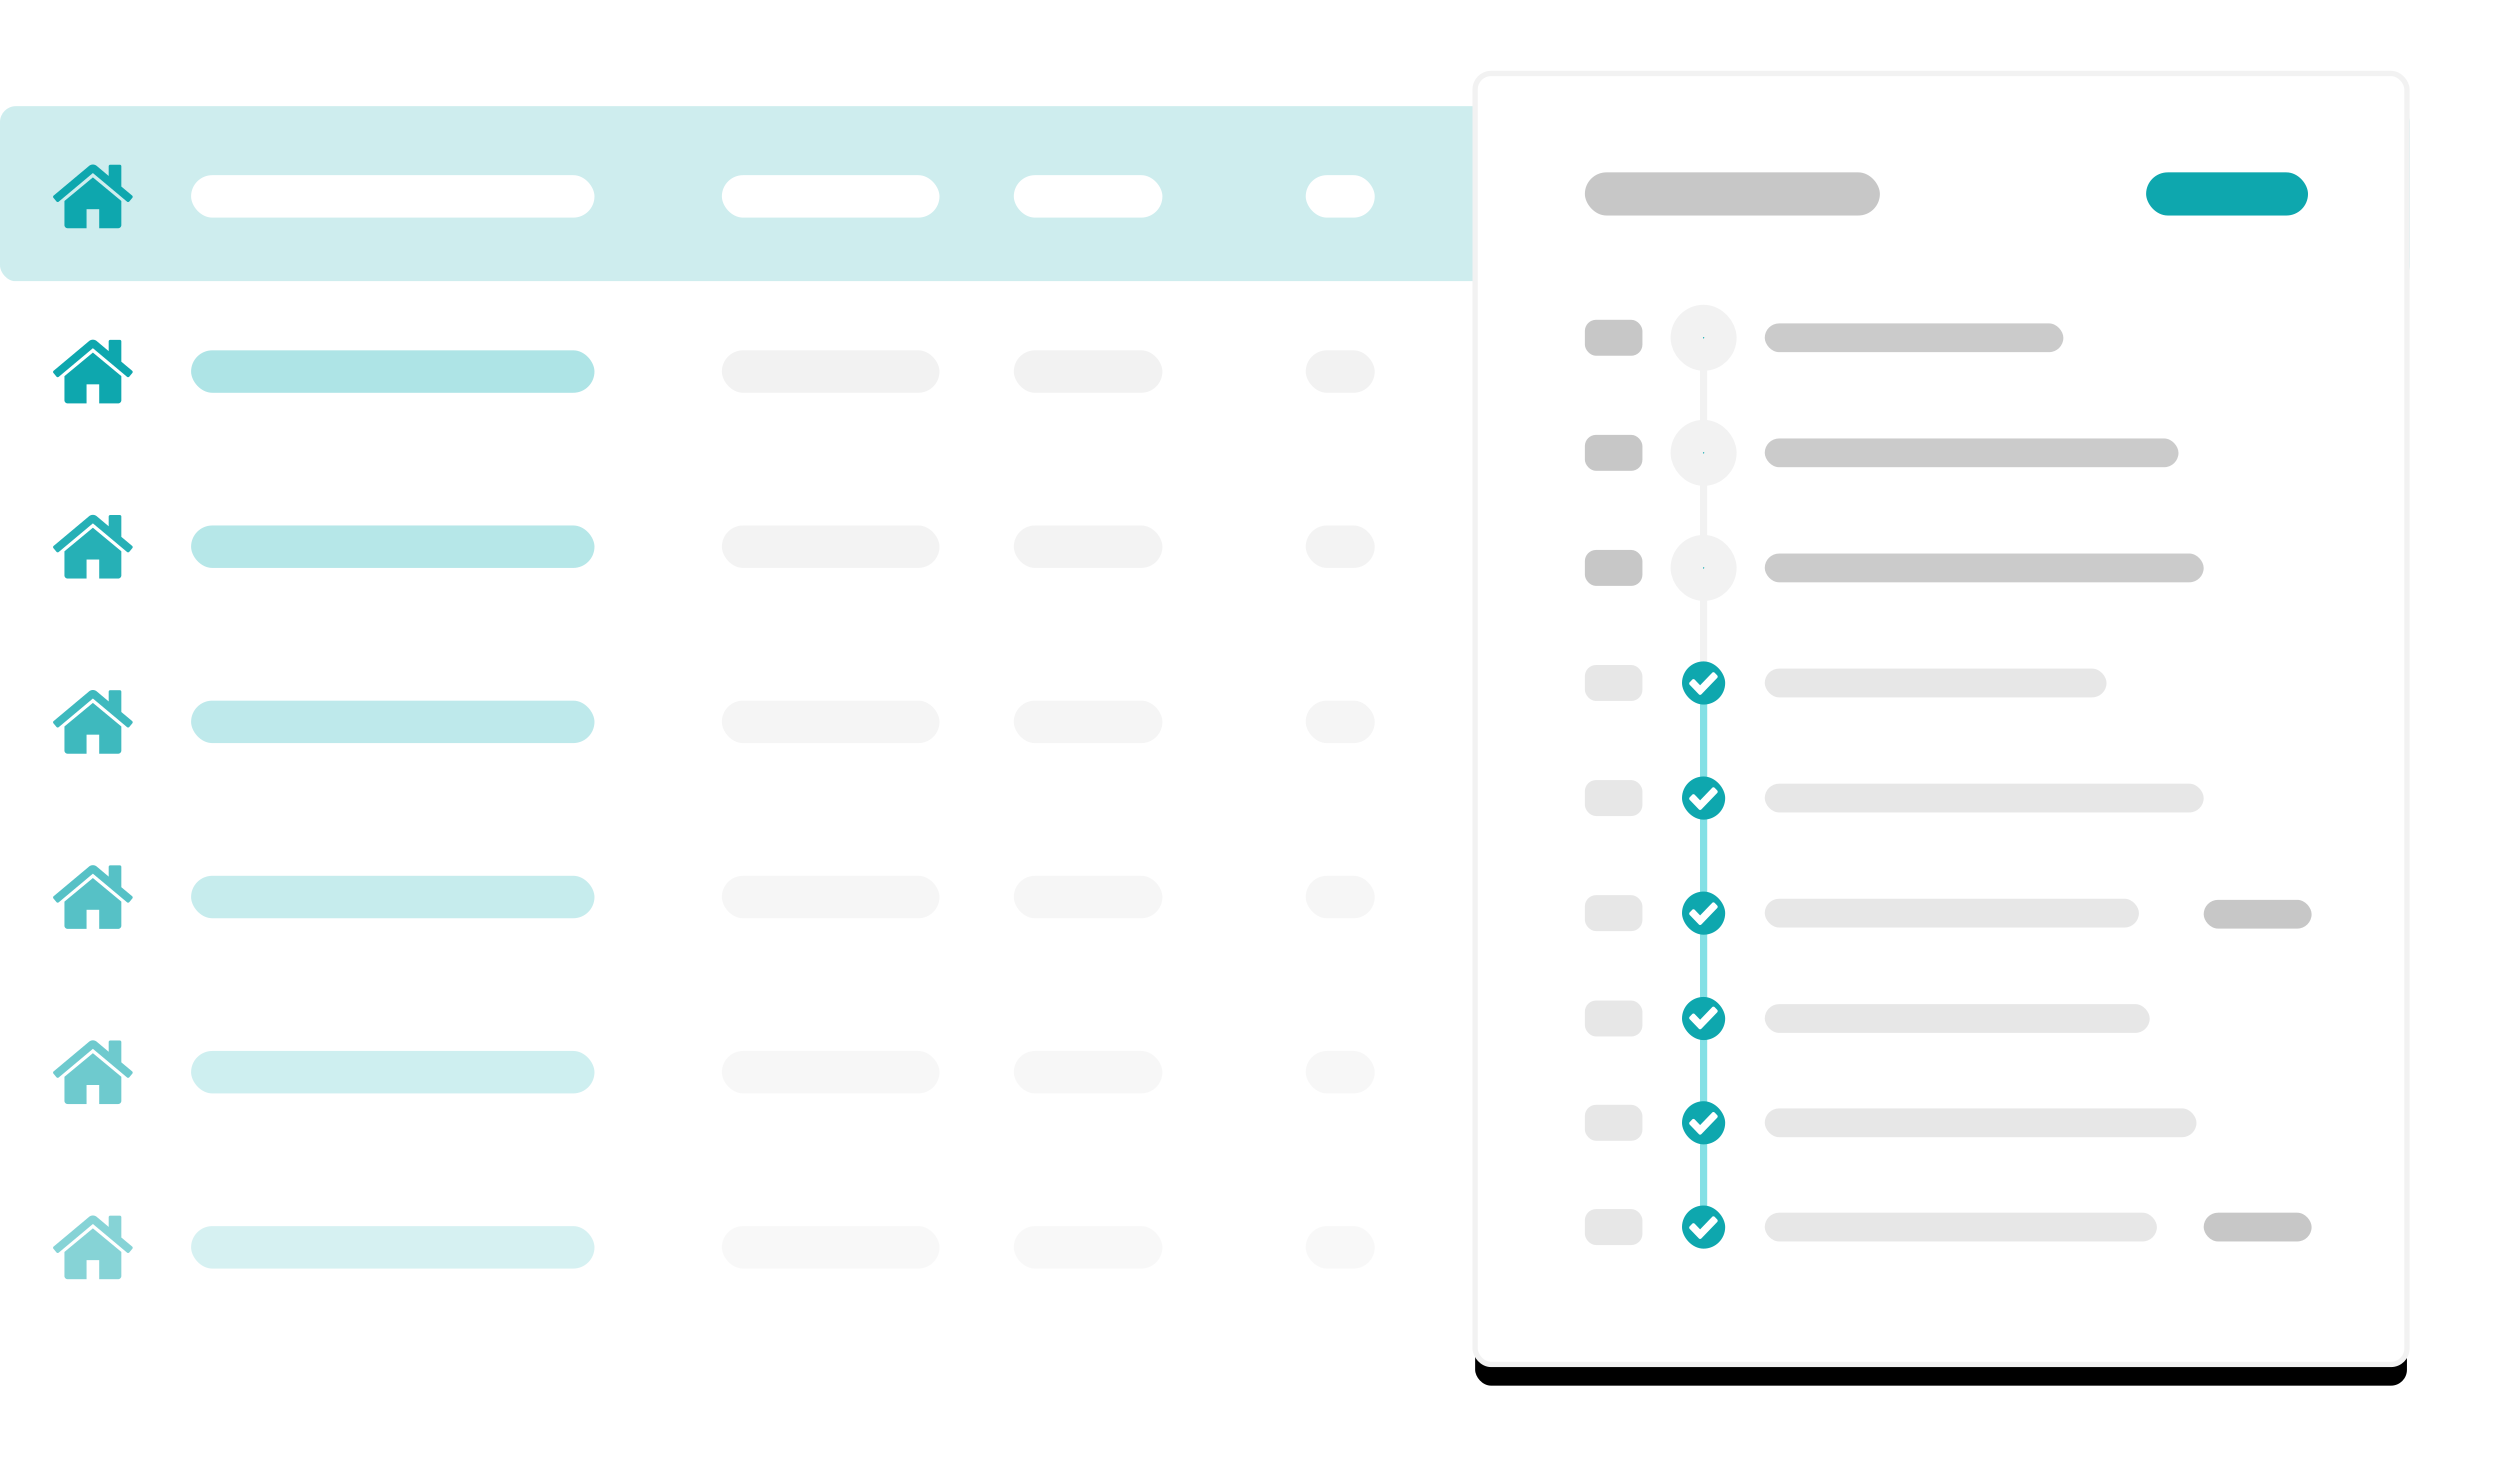 <svg width="471" height="279" xmlns="http://www.w3.org/2000/svg" xmlns:xlink="http://www.w3.org/1999/xlink"><defs><rect id="path-1" x=".339" y=".339" width="175.554" height="243.217" rx="3"/><filter x="-16.8%" y="-10.5%" width="133.6%" height="124.3%" filterUnits="objectBoundingBox" id="filter-2"><feMorphology radius=".5" operator="dilate" in="SourceAlpha" result="shadowSpreadOuter1"/><feOffset dy="4" in="shadowSpreadOuter1" result="shadowOffsetOuter1"/><feGaussianBlur stdDeviation="9" in="shadowOffsetOuter1" result="shadowBlurOuter1"/><feComposite in="shadowBlurOuter1" in2="SourceAlpha" operator="out" result="shadowBlurOuter1"/><feColorMatrix values="0 0 0 0 0 0 0 0 0 0 0 0 0 0 0 0 0 0 0.16 0" in="shadowBlurOuter1"/></filter></defs><g id="Pages" stroke="none" stroke-width="1" fill="none" fill-rule="evenodd"><g id="Artboard" transform="translate(-491 -10)"><g id="Transaction-Checklists-" transform="translate(491 23)"><rect id="Rectangle" fill-opacity=".2" fill="#0EA7AE" x="0" y="7" width="454" height="33" rx="3"/><g id="Group-8" transform="translate(0 40)"><rect id="Rectangle-Copy-8" fill="#FFF" x="0" y="0" width="454" height="33" rx="3"/><rect id="Rectangle-Copy-9" fill="#F2F2F2" fill-rule="nonzero" x="246" y="13" width="13" height="8" rx="4"/><path d="M22.859 17.913v4.489c0 .327-.27.598-.596.598h-3.572v-3.59h-2.382V23h-3.572a.601.601 0 0 1-.596-.598v-4.49c0-.018.01-.036.01-.055l5.349-4.433 5.35 4.433a.122.122 0 0 1 .009.056zm2.075-.645l-.577.692a.309.309 0 0 1-.196.103h-.028a.291.291 0 0 1-.195-.066L17.5 12.601l-6.438 5.396a.317.317 0 0 1-.223.066.309.309 0 0 1-.196-.103l-.577-.692a.308.308 0 0 1 .038-.421l6.689-5.602a1.141 1.141 0 0 1 1.414 0l2.27 1.908V11.33c0-.169.13-.3.298-.3h1.786c.168 0 .298.131.298.3v3.815l2.037 1.702c.121.103.14.3.038.42z" id="-copy" fill="#0EA7AE"/><rect id="Rectangle-Copy-10" fill-opacity=".4" fill="#35BBC2" fill-rule="nonzero" x="36" y="13" width="76" height="8" rx="4"/><rect id="Rectangle-Copy-11" fill="#F2F2F2" fill-rule="nonzero" x="136" y="13" width="41" height="8" rx="4"/><rect id="Rectangle-Copy-12" fill="#F2F2F2" fill-rule="nonzero" x="191" y="13" width="28" height="8" rx="4"/></g><rect id="Rectangle-Copy-4" fill="#FFF" fill-rule="nonzero" x="246" y="20" width="13" height="8" rx="4"/><path d="M22.859 24.913v4.489c0 .327-.27.598-.596.598h-3.572v-3.59h-2.382V30h-3.572a.601.601 0 0 1-.596-.598v-4.49c0-.018.01-.036.01-.055l5.349-4.433 5.35 4.433a.122.122 0 0 1 .009.056zm2.075-.645l-.577.692a.309.309 0 0 1-.196.103h-.028a.291.291 0 0 1-.195-.066L17.5 19.601l-6.438 5.396a.317.317 0 0 1-.223.066.309.309 0 0 1-.196-.103l-.577-.692a.308.308 0 0 1 .038-.421l6.689-5.602a1.141 1.141 0 0 1 1.414 0l2.27 1.908V18.33c0-.169.13-.3.298-.3h1.786c.168 0 .298.131.298.3v3.815l2.037 1.702c.121.103.14.3.038.42z" id="" fill="#0EA7AE"/><rect id="Rectangle" fill="#FFF" fill-rule="nonzero" x="36" y="20" width="76" height="8" rx="4"/><rect id="Rectangle-Copy" fill="#FFF" fill-rule="nonzero" x="136" y="20" width="41" height="8" rx="4"/><rect id="Rectangle-Copy-2" fill="#FFF" fill-rule="nonzero" x="191" y="20" width="28" height="8" rx="4"/><g id="Group-7" opacity=".9" transform="translate(0 73)"><rect id="Rectangle-Copy-17" fill="#FFF" x="0" y="0" width="454" height="33" rx="3"/><rect id="Rectangle-Copy-16" fill="#F2F2F2" fill-rule="nonzero" x="246" y="13" width="13" height="8" rx="4"/><path d="M22.859 17.913v4.489c0 .327-.27.598-.596.598h-3.572v-3.59h-2.382V23h-3.572a.601.601 0 0 1-.596-.598v-4.49c0-.018.01-.036.01-.055l5.349-4.433 5.35 4.433a.122.122 0 0 1 .009.056zm2.075-.645l-.577.692a.309.309 0 0 1-.196.103h-.028a.291.291 0 0 1-.195-.066L17.5 12.601l-6.438 5.396a.317.317 0 0 1-.223.066.309.309 0 0 1-.196-.103l-.577-.692a.308.308 0 0 1 .038-.421l6.689-5.602a1.141 1.141 0 0 1 1.414 0l2.27 1.908V11.33c0-.169.13-.3.298-.3h1.786c.168 0 .298.131.298.3v3.815l2.037 1.702c.121.103.14.3.038.42z" id="-copy-2" fill="#0EA7AE"/><rect id="Rectangle-Copy-15" fill-opacity=".4" fill="#35BBC2" fill-rule="nonzero" x="36" y="13" width="76" height="8" rx="4"/><rect id="Rectangle-Copy-14" fill="#F2F2F2" fill-rule="nonzero" x="136" y="13" width="41" height="8" rx="4"/><rect id="Rectangle-Copy-13" fill="#F2F2F2" fill-rule="nonzero" x="191" y="13" width="28" height="8" rx="4"/></g><g id="Group-6" opacity=".8" transform="translate(0 106)"><rect id="Rectangle-Copy-22" fill="#FFF" x="0" y="0" width="454" height="33" rx="3"/><rect id="Rectangle-Copy-21" fill="#F2F2F2" fill-rule="nonzero" x="246" y="13" width="13" height="8" rx="4"/><path d="M22.859 17.913v4.489c0 .327-.27.598-.596.598h-3.572v-3.59h-2.382V23h-3.572a.601.601 0 0 1-.596-.598v-4.49c0-.018.01-.036.01-.055l5.349-4.433 5.35 4.433a.122.122 0 0 1 .009.056zm2.075-.645l-.577.692a.309.309 0 0 1-.196.103h-.028a.291.291 0 0 1-.195-.066L17.5 12.601l-6.438 5.396a.317.317 0 0 1-.223.066.309.309 0 0 1-.196-.103l-.577-.692a.308.308 0 0 1 .038-.421l6.689-5.602a1.141 1.141 0 0 1 1.414 0l2.27 1.908V11.33c0-.169.13-.3.298-.3h1.786c.168 0 .298.131.298.3v3.815l2.037 1.702c.121.103.14.3.038.42z" id="-copy-3" fill="#0EA7AE"/><rect id="Rectangle-Copy-20" fill-opacity=".4" fill="#35BBC2" fill-rule="nonzero" x="36" y="13" width="76" height="8" rx="4"/><rect id="Rectangle-Copy-19" fill="#F2F2F2" fill-rule="nonzero" x="136" y="13" width="41" height="8" rx="4"/><rect id="Rectangle-Copy-18" fill="#F2F2F2" fill-rule="nonzero" x="191" y="13" width="28" height="8" rx="4"/></g><g id="Group-5" opacity=".7" transform="translate(0 139)"><rect id="Rectangle-Copy-27" fill="#FFF" x="0" y="0" width="454" height="33" rx="3"/><rect id="Rectangle-Copy-26" fill="#F2F2F2" fill-rule="nonzero" x="246" y="13" width="13" height="8" rx="4"/><path d="M22.859 17.913v4.489c0 .327-.27.598-.596.598h-3.572v-3.59h-2.382V23h-3.572a.601.601 0 0 1-.596-.598v-4.49c0-.018.01-.036.01-.055l5.349-4.433 5.35 4.433a.122.122 0 0 1 .009.056zm2.075-.645l-.577.692a.309.309 0 0 1-.196.103h-.028a.291.291 0 0 1-.195-.066L17.5 12.601l-6.438 5.396a.317.317 0 0 1-.223.066.309.309 0 0 1-.196-.103l-.577-.692a.308.308 0 0 1 .038-.421l6.689-5.602a1.141 1.141 0 0 1 1.414 0l2.27 1.908V11.33c0-.169.13-.3.298-.3h1.786c.168 0 .298.131.298.3v3.815l2.037 1.702c.121.103.14.3.038.42z" id="-copy-4" fill="#0EA7AE"/><rect id="Rectangle-Copy-25" fill-opacity=".4" fill="#35BBC2" fill-rule="nonzero" x="36" y="13" width="76" height="8" rx="4"/><rect id="Rectangle-Copy-24" fill="#F2F2F2" fill-rule="nonzero" x="136" y="13" width="41" height="8" rx="4"/><rect id="Rectangle-Copy-23" fill="#F2F2F2" fill-rule="nonzero" x="191" y="13" width="28" height="8" rx="4"/></g><g id="Group-4" opacity=".6" transform="translate(0 172)"><rect id="Rectangle-Copy-32" fill="#FFF" x="0" y="0" width="454" height="33" rx="3"/><rect id="Rectangle-Copy-31" fill="#F2F2F2" fill-rule="nonzero" x="246" y="13" width="13" height="8" rx="4"/><path d="M22.859 17.913v4.489c0 .327-.27.598-.596.598h-3.572v-3.59h-2.382V23h-3.572a.601.601 0 0 1-.596-.598v-4.49c0-.018.01-.036.01-.055l5.349-4.433 5.35 4.433a.122.122 0 0 1 .009.056zm2.075-.645l-.577.692a.309.309 0 0 1-.196.103h-.028a.291.291 0 0 1-.195-.066L17.5 12.601l-6.438 5.396a.317.317 0 0 1-.223.066.309.309 0 0 1-.196-.103l-.577-.692a.308.308 0 0 1 .038-.421l6.689-5.602a1.141 1.141 0 0 1 1.414 0l2.27 1.908V11.33c0-.169.13-.3.298-.3h1.786c.168 0 .298.131.298.3v3.815l2.037 1.702c.121.103.14.3.038.42z" id="-copy-5" fill="#0EA7AE"/><rect id="Rectangle-Copy-30" fill-opacity=".4" fill="#35BBC2" fill-rule="nonzero" x="36" y="13" width="76" height="8" rx="4"/><rect id="Rectangle-Copy-29" fill="#F2F2F2" fill-rule="nonzero" x="136" y="13" width="41" height="8" rx="4"/><rect id="Rectangle-Copy-28" fill="#F2F2F2" fill-rule="nonzero" x="191" y="13" width="28" height="8" rx="4"/></g><g id="Group-3" opacity=".5" transform="translate(0 205)"><rect id="Rectangle-Copy-37" fill="#FFF" x="0" y="0" width="454" height="33" rx="3"/><rect id="Rectangle-Copy-36" fill="#F2F2F2" fill-rule="nonzero" x="246" y="13" width="13" height="8" rx="4"/><path d="M22.859 17.913v4.489c0 .327-.27.598-.596.598h-3.572v-3.59h-2.382V23h-3.572a.601.601 0 0 1-.596-.598v-4.49c0-.018.01-.036.01-.055l5.349-4.433 5.35 4.433a.122.122 0 0 1 .009.056zm2.075-.645l-.577.692a.309.309 0 0 1-.196.103h-.028a.291.291 0 0 1-.195-.066L17.5 12.601l-6.438 5.396a.317.317 0 0 1-.223.066.309.309 0 0 1-.196-.103l-.577-.692a.308.308 0 0 1 .038-.421l6.689-5.602a1.141 1.141 0 0 1 1.414 0l2.27 1.908V11.33c0-.169.13-.3.298-.3h1.786c.168 0 .298.131.298.3v3.815l2.037 1.702c.121.103.14.3.038.42z" id="-copy-6" fill="#0EA7AE"/><rect id="Rectangle-Copy-35" fill-opacity=".4" fill="#35BBC2" fill-rule="nonzero" x="36" y="13" width="76" height="8" rx="4"/><rect id="Rectangle-Copy-34" fill="#F2F2F2" fill-rule="nonzero" x="136" y="13" width="41" height="8" rx="4"/><rect id="Rectangle-Copy-33" fill="#F2F2F2" fill-rule="nonzero" x="191" y="13" width="28" height="8" rx="4"/></g><g id="Group" transform="translate(277.576 .503)"><g id="Rectangle"><use fill="#000" filter="url(#filter-2)" xlink:href="#path-1"/><use stroke="#F2F2F2" fill="#FFF" xlink:href="#path-1"/></g><rect id="Rectangle" fill="#0EA7AE" x="126.751" y="18.97" width="30.502" height="8.13" rx="4.065"/><rect id="Rectangle" fill-opacity=".28" fill="#383737" x="21.013" y="18.97" width="55.58" height="8.13" rx="4.065"/><path id="Path" fill="#F2F2F2" d="M42.702 46.746h1.356v136.175h-1.356z"/><path id="Path" fill="#84E0E5" d="M42.702 114.495h1.356v102.3h-1.356z"/><g transform="translate(21.013 46.07)" id="Rectangle"><rect fill-opacity=".28" fill="#383737" y=".677" width="10.845" height="6.775" rx="2.111"/><rect stroke="#F2F2F2" stroke-width="6.337" fill="#0EA7AE" x="19.318" y="1.016" width="6.101" height="6.098" rx="3.049"/><rect fill-opacity=".26" fill="#383737" x="33.89" y="1.355" width="56.259" height="5.419" rx="2.71"/></g><g transform="translate(21.013 67.748)" id="Rectangle"><rect fill-opacity=".28" fill="#383737" y=".677" width="10.845" height="6.775" rx="2.111"/><rect stroke="#F2F2F2" stroke-width="6.337" fill="#0EA7AE" x="19.318" y="1.016" width="6.101" height="6.098" rx="3.049"/><rect fill-opacity=".26" fill="#383737" x="33.89" y="1.355" width="77.948" height="5.419" rx="2.71"/></g><g transform="translate(21.013 89.429)" id="Rectangle"><rect fill-opacity=".28" fill="#383737" y=".677" width="10.845" height="6.775" rx="2.111"/><rect stroke="#F2F2F2" stroke-width="6.337" fill="#0EA7AE" x="19.318" y="1.016" width="6.101" height="6.098" rx="3.049"/><rect fill-opacity=".26" fill="#383737" x="33.89" y="1.355" width="82.694" height="5.419" rx="2.71"/></g><g transform="translate(21.013 111.107)" id="Rectangle"><rect fill-opacity=".12" fill="#383737" y=".677" width="10.845" height="6.775" rx="2.111"/><rect fill="#0EA7AE" x="18.301" width="8.134" height="8.13" rx="4.065"/><rect fill-opacity=".12" fill="#383737" x="33.89" y="1.355" width="64.392" height="5.419" rx="2.71"/></g><g transform="translate(21.013 154.467)" id="Rectangle"><rect fill-opacity=".12" fill="#383737" y=".677" width="10.845" height="6.775" rx="2.111"/><rect fill="#0EA7AE" x="18.301" width="8.134" height="8.13" rx="4.065"/><rect fill-opacity=".12" fill="#383737" x="33.89" y="1.355" width="70.493" height="5.419" rx="2.71"/></g><g transform="translate(21.013 174.32)" id="Rectangle"><rect fill-opacity=".12" fill="#383737" y=".677" width="10.845" height="6.775" rx="2.111"/><rect fill="#0EA7AE" x="18.301" width="8.134" height="8.13" rx="4.065"/><rect fill-opacity=".12" fill="#383737" x="33.89" y="1.355" width="72.526" height="5.419" rx="2.71"/></g><g transform="translate(21.013 193.967)" id="Rectangle"><rect fill-opacity=".12" fill="#383737" y=".677" width="10.845" height="6.775" rx="2.111"/><rect fill="#0EA7AE" x="18.301" width="8.134" height="8.13" rx="4.065"/><rect fill-opacity=".12" fill="#383737" x="33.89" y="1.355" width="81.338" height="5.419" rx="2.71"/></g><g transform="translate(21.013 156.027)" id="Rectangle"><rect fill-opacity=".12" fill="#383737" y="58.263" width="10.845" height="6.775" rx="2.111"/><rect fill="#0EA7AE" x="18.301" y="57.586" width="8.134" height="8.13" rx="4.065"/><rect fill-opacity=".12" fill="#383737" x="33.89" y="58.942" width="73.882" height="5.419" rx="2.71"/><rect fill-opacity=".28" fill="#383737" x="116.584" y="58.942" width="20.334" height="5.419" rx="2.71"/><rect fill-opacity=".28" fill="#383737" x="116.584" width="20.334" height="5.419" rx="2.71"/></g><g transform="translate(21.013 132.787)" id="Rectangle"><rect fill-opacity=".12" fill="#383737" y=".677" width="10.845" height="6.775" rx="2.111"/><rect fill="#0EA7AE" x="18.301" width="8.134" height="8.13" rx="4.065"/><rect fill-opacity=".12" fill="#383737" x="33.89" y="1.355" width="82.694" height="5.419" rx="2.71"/></g><path d="M46.037 157.333a.359.359 0 0 1-.097.245l-2.979 3.092a.33.33 0 0 1-.235.1.33.33 0 0 1-.235-.1l-1.725-1.792a.355.355 0 0 1 0-.488l.47-.49a.327.327 0 0 1 .47.001l1.02 1.06 2.272-2.36a.328.328 0 0 1 .47 0l.472.489a.355.355 0 0 1 .097.244zm0 19.647a.359.359 0 0 1-.097.245l-2.979 3.092a.33.33 0 0 1-.235.1.33.33 0 0 1-.235-.1l-1.725-1.791a.355.355 0 0 1 0-.489l.47-.489a.327.327 0 0 1 .47.001l1.02 1.06 2.272-2.362a.328.328 0 0 1 .47 0l.472.49a.355.355 0 0 1 .097.244zm0 19.854a.359.359 0 0 1-.097.245l-2.979 3.09a.33.33 0 0 1-.235.101.33.33 0 0 1-.235-.1l-1.725-1.792a.355.355 0 0 1 0-.488l.47-.49a.327.327 0 0 1 .47.001l1.02 1.06 2.272-2.36a.328.328 0 0 1 .47 0l.472.488a.355.355 0 0 1 .097.245zm0 19.646a.359.359 0 0 1-.097.245l-2.979 3.092a.33.33 0 0 1-.235.1.33.33 0 0 1-.235-.1l-1.725-1.791a.355.355 0 0 1 0-.489l.47-.489a.327.327 0 0 1 .47.001l1.02 1.06 2.272-2.362a.328.328 0 0 1 .47 0l.472.49a.355.355 0 0 1 .097.244zm0-80.826c0 .09-.035.178-.097.244l-2.979 3.093a.33.33 0 0 1-.235.1.33.33 0 0 1-.235-.101l-1.725-1.79a.355.355 0 0 1 0-.49l.47-.489a.327.327 0 0 1 .47.001l1.02 1.06 2.272-2.361a.328.328 0 0 1 .47 0l.472.489a.355.355 0 0 1 .097.244zm0-21.68c0 .092-.035.18-.097.245l-2.979 3.092a.33.33 0 0 1-.235.1.33.33 0 0 1-.235-.1l-1.725-1.791a.355.355 0 0 1 0-.49l.47-.488a.327.327 0 0 1 .47 0l1.02 1.061 2.272-2.362a.328.328 0 0 1 .47 0l.472.49a.355.355 0 0 1 .097.244z" id="Shape" fill="#FFF" fill-rule="nonzero"/></g></g></g></g></svg>